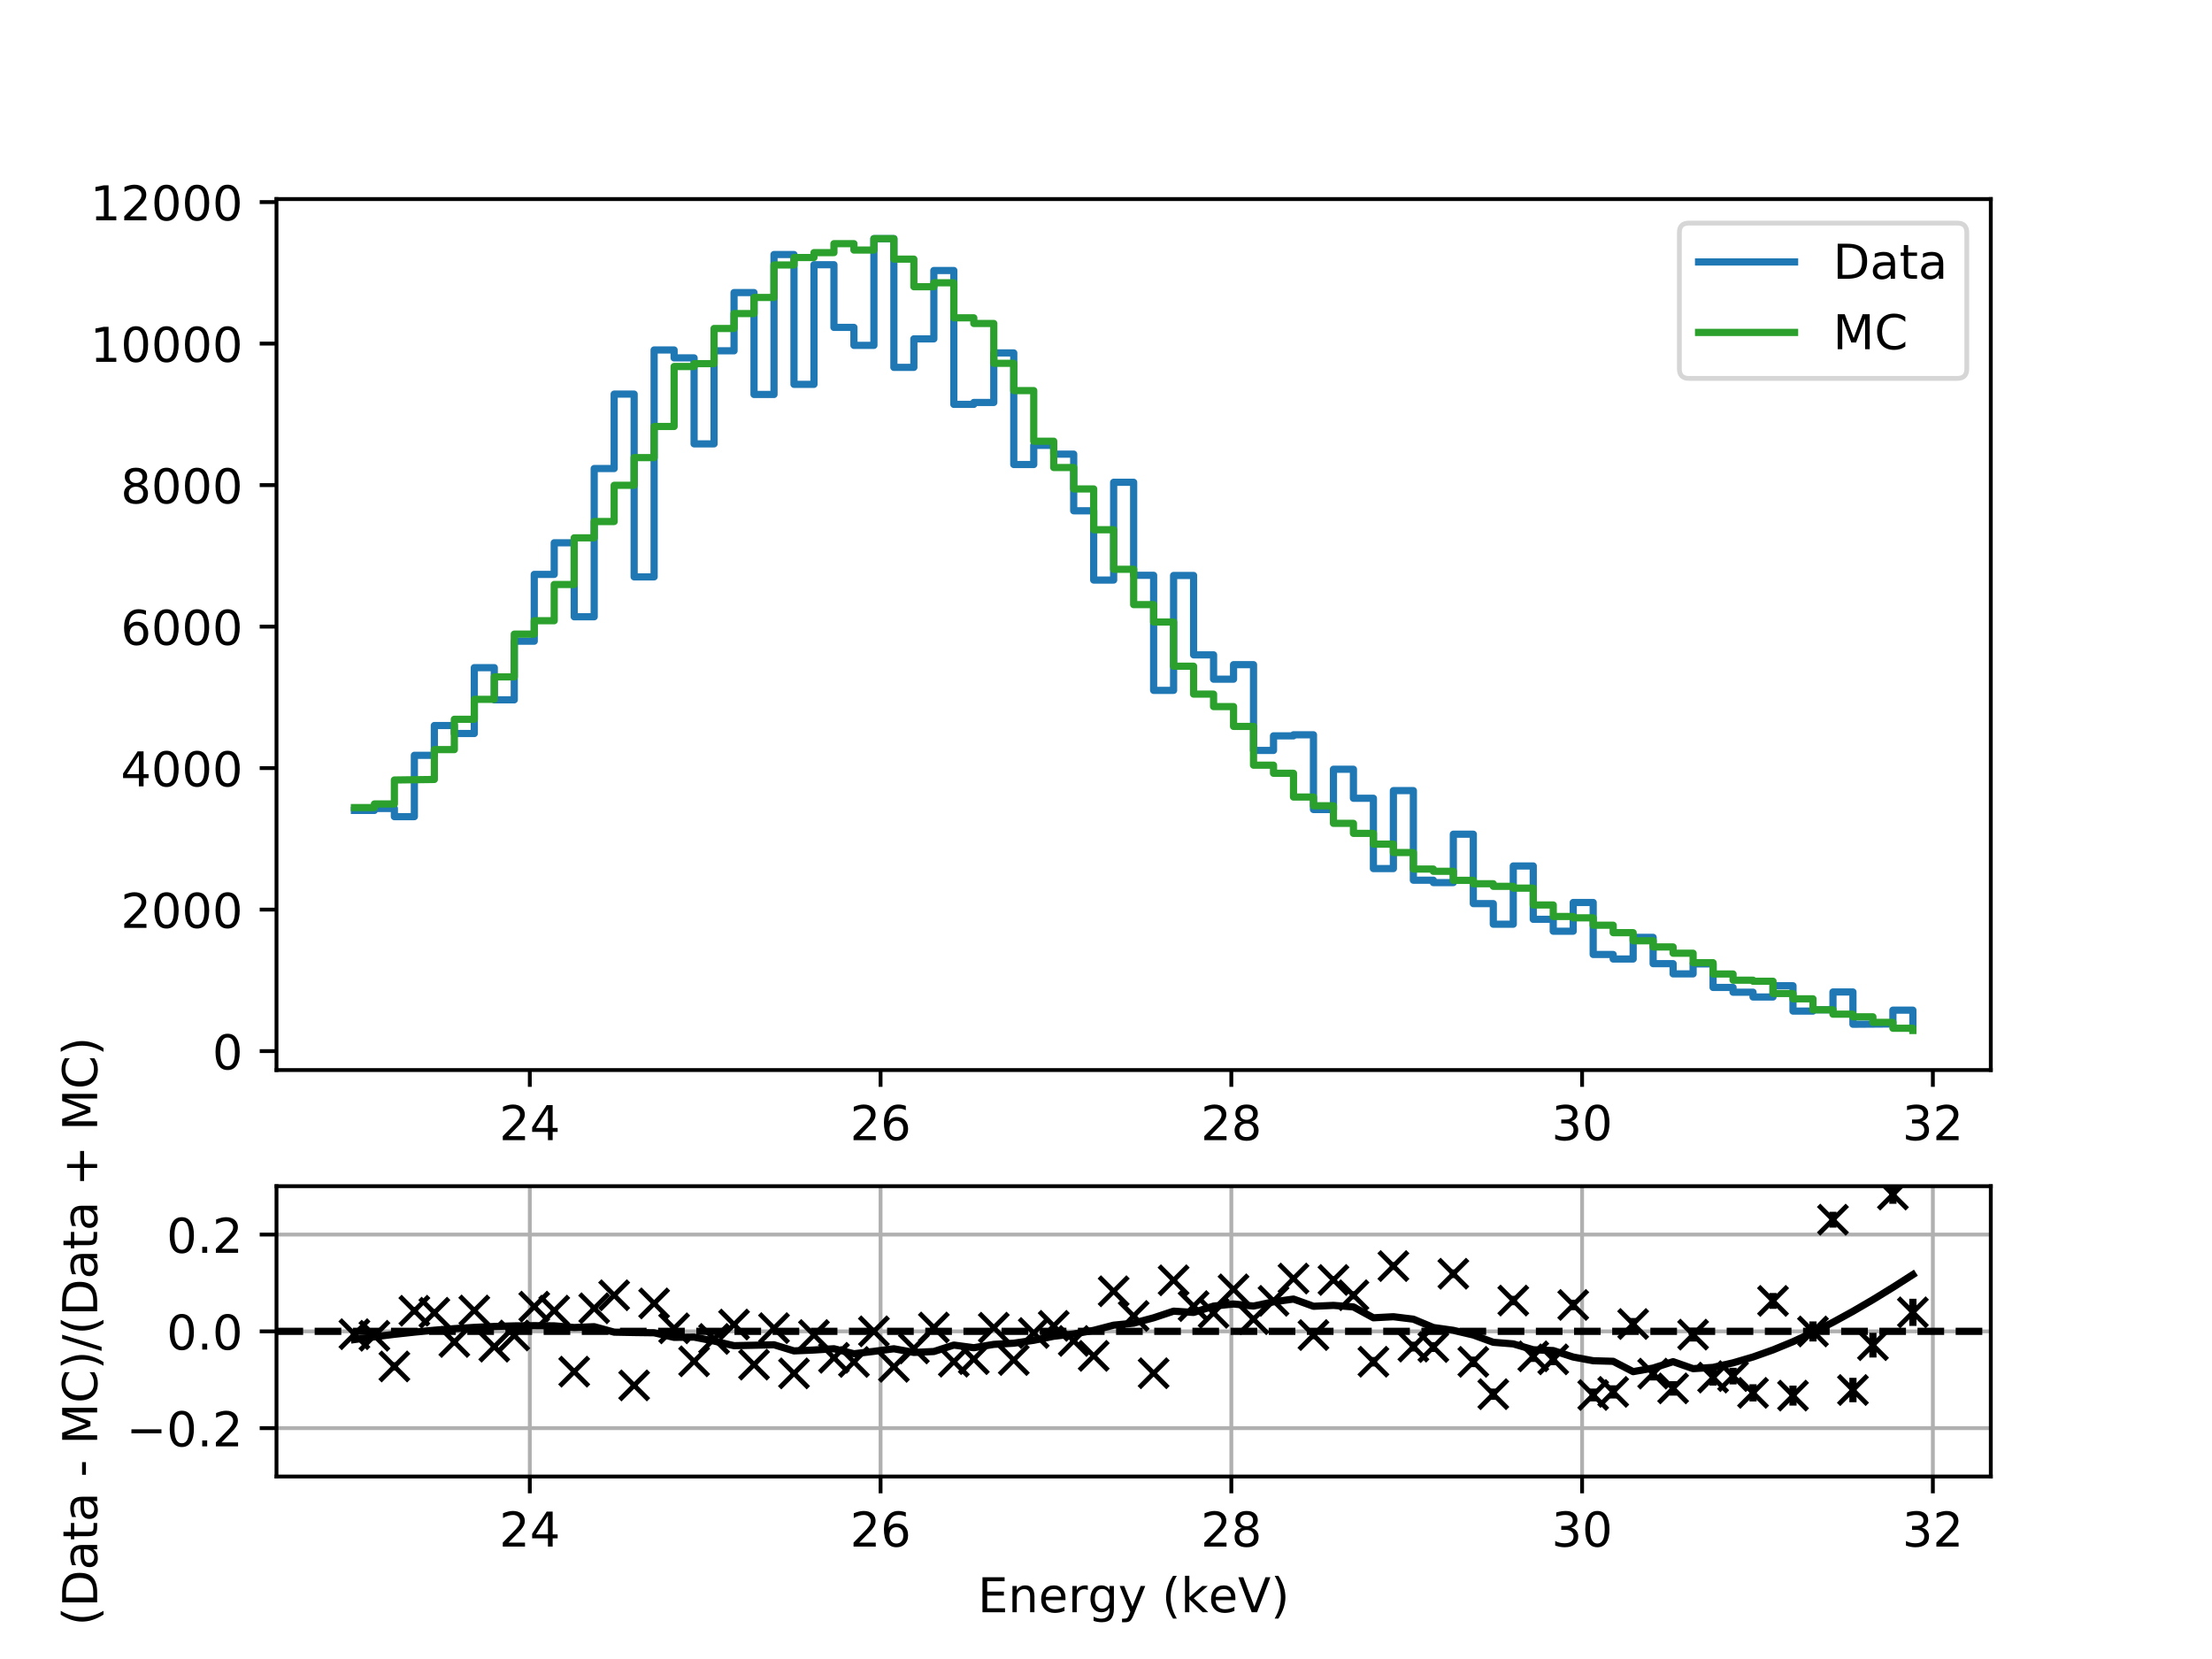 <?xml version="1.0" encoding="utf-8" standalone="no"?>
<!DOCTYPE svg PUBLIC "-//W3C//DTD SVG 1.1//EN"
  "http://www.w3.org/Graphics/SVG/1.1/DTD/svg11.dtd">
<!-- Created with matplotlib (http://matplotlib.org/) -->
<svg height="345.6pt" version="1.1" viewBox="0 0 460.8 345.6" width="460.8pt" xmlns="http://www.w3.org/2000/svg" xmlns:xlink="http://www.w3.org/1999/xlink">
 <defs>
  <style type="text/css">
*{stroke-linecap:butt;stroke-linejoin:round;}
  </style>
 </defs>
 <g id="figure_1">
  <g id="patch_1">
   <path d="M 0 345.6 
L 460.8 345.6 
L 460.8 0 
L 0 0 
z
" style="fill:#ffffff;"/>
  </g>
  <g id="axes_1">
   <g id="patch_2">
    <path d="M 57.6 222.912 
L 414.72 222.912 
L 414.72 41.472 
L 57.6 41.472 
z
" style="fill:#ffffff;"/>
   </g>
   <g id="matplotlib.axis_1">
    <g id="xtick_1">
     <g id="line2d_1">
      <defs>
       <path d="M 0 0 
L 0 3.5 
" id="md2ebb6f4d3" style="stroke:#000000;stroke-width:0.8;"/>
      </defs>
      <g>
       <use style="stroke:#000000;stroke-width:0.8;" x="110.368" xlink:href="#md2ebb6f4d3" y="222.912"/>
      </g>
     </g>
     <g id="text_1">
      <!-- 24 -->
      <defs>
       <path d="M 19.188 8.297 
L 53.609 8.297 
L 53.609 0 
L 7.328 0 
L 7.328 8.297 
Q 12.938 14.109 22.625 23.891 
Q 32.328 33.688 34.812 36.531 
Q 39.547 41.844 41.422 45.531 
Q 43.312 49.219 43.312 52.781 
Q 43.312 58.594 39.234 62.25 
Q 35.156 65.922 28.609 65.922 
Q 23.969 65.922 18.812 64.312 
Q 13.672 62.703 7.812 59.422 
L 7.812 69.391 
Q 13.766 71.781 18.938 73 
Q 24.125 74.219 28.422 74.219 
Q 39.75 74.219 46.484 68.547 
Q 53.219 62.891 53.219 53.422 
Q 53.219 48.922 51.531 44.891 
Q 49.859 40.875 45.406 35.406 
Q 44.188 33.984 37.641 27.219 
Q 31.109 20.453 19.188 8.297 
z
" id="DejaVuSans-32"/>
       <path d="M 37.797 64.312 
L 12.891 25.391 
L 37.797 25.391 
z
M 35.203 72.906 
L 47.609 72.906 
L 47.609 25.391 
L 58.016 25.391 
L 58.016 17.188 
L 47.609 17.188 
L 47.609 0 
L 37.797 0 
L 37.797 17.188 
L 4.891 17.188 
L 4.891 26.703 
z
" id="DejaVuSans-34"/>
      </defs>
      <g transform="translate(104.005 237.51)scale(0.1 -0.1)">
       <use xlink:href="#DejaVuSans-32"/>
       <use x="63.623" xlink:href="#DejaVuSans-34"/>
      </g>
     </g>
    </g>
    <g id="xtick_2">
     <g id="line2d_2">
      <g>
       <use style="stroke:#000000;stroke-width:0.8;" x="183.438" xlink:href="#md2ebb6f4d3" y="222.912"/>
      </g>
     </g>
     <g id="text_2">
      <!-- 26 -->
      <defs>
       <path d="M 33.016 40.375 
Q 26.375 40.375 22.484 35.828 
Q 18.609 31.297 18.609 23.391 
Q 18.609 15.531 22.484 10.953 
Q 26.375 6.391 33.016 6.391 
Q 39.656 6.391 43.531 10.953 
Q 47.406 15.531 47.406 23.391 
Q 47.406 31.297 43.531 35.828 
Q 39.656 40.375 33.016 40.375 
z
M 52.594 71.297 
L 52.594 62.312 
Q 48.875 64.062 45.094 64.984 
Q 41.312 65.922 37.594 65.922 
Q 27.828 65.922 22.672 59.328 
Q 17.531 52.734 16.797 39.406 
Q 19.672 43.656 24.016 45.922 
Q 28.375 48.188 33.594 48.188 
Q 44.578 48.188 50.953 41.516 
Q 57.328 34.859 57.328 23.391 
Q 57.328 12.156 50.688 5.359 
Q 44.047 -1.422 33.016 -1.422 
Q 20.359 -1.422 13.672 8.266 
Q 6.984 17.969 6.984 36.375 
Q 6.984 53.656 15.188 63.938 
Q 23.391 74.219 37.203 74.219 
Q 40.922 74.219 44.703 73.484 
Q 48.484 72.75 52.594 71.297 
z
" id="DejaVuSans-36"/>
      </defs>
      <g transform="translate(177.076 237.51)scale(0.1 -0.1)">
       <use xlink:href="#DejaVuSans-32"/>
       <use x="63.623" xlink:href="#DejaVuSans-36"/>
      </g>
     </g>
    </g>
    <g id="xtick_3">
     <g id="line2d_3">
      <g>
       <use style="stroke:#000000;stroke-width:0.8;" x="256.509" xlink:href="#md2ebb6f4d3" y="222.912"/>
      </g>
     </g>
     <g id="text_3">
      <!-- 28 -->
      <defs>
       <path d="M 31.781 34.625 
Q 24.75 34.625 20.719 30.859 
Q 16.703 27.094 16.703 20.516 
Q 16.703 13.922 20.719 10.156 
Q 24.75 6.391 31.781 6.391 
Q 38.812 6.391 42.859 10.172 
Q 46.922 13.969 46.922 20.516 
Q 46.922 27.094 42.891 30.859 
Q 38.875 34.625 31.781 34.625 
z
M 21.922 38.812 
Q 15.578 40.375 12.031 44.719 
Q 8.5 49.078 8.5 55.328 
Q 8.5 64.062 14.719 69.141 
Q 20.953 74.219 31.781 74.219 
Q 42.672 74.219 48.875 69.141 
Q 55.078 64.062 55.078 55.328 
Q 55.078 49.078 51.531 44.719 
Q 48 40.375 41.703 38.812 
Q 48.828 37.156 52.797 32.312 
Q 56.781 27.484 56.781 20.516 
Q 56.781 9.906 50.312 4.234 
Q 43.844 -1.422 31.781 -1.422 
Q 19.734 -1.422 13.25 4.234 
Q 6.781 9.906 6.781 20.516 
Q 6.781 27.484 10.781 32.312 
Q 14.797 37.156 21.922 38.812 
z
M 18.312 54.391 
Q 18.312 48.734 21.844 45.562 
Q 25.391 42.391 31.781 42.391 
Q 38.141 42.391 41.719 45.562 
Q 45.312 48.734 45.312 54.391 
Q 45.312 60.062 41.719 63.234 
Q 38.141 66.406 31.781 66.406 
Q 25.391 66.406 21.844 63.234 
Q 18.312 60.062 18.312 54.391 
z
" id="DejaVuSans-38"/>
      </defs>
      <g transform="translate(250.146 237.51)scale(0.1 -0.1)">
       <use xlink:href="#DejaVuSans-32"/>
       <use x="63.623" xlink:href="#DejaVuSans-38"/>
      </g>
     </g>
    </g>
    <g id="xtick_4">
     <g id="line2d_4">
      <g>
       <use style="stroke:#000000;stroke-width:0.8;" x="329.579" xlink:href="#md2ebb6f4d3" y="222.912"/>
      </g>
     </g>
     <g id="text_4">
      <!-- 30 -->
      <defs>
       <path d="M 40.578 39.312 
Q 47.656 37.797 51.625 33 
Q 55.609 28.219 55.609 21.188 
Q 55.609 10.406 48.188 4.484 
Q 40.766 -1.422 27.094 -1.422 
Q 22.516 -1.422 17.656 -0.516 
Q 12.797 0.391 7.625 2.203 
L 7.625 11.719 
Q 11.719 9.328 16.594 8.109 
Q 21.484 6.891 26.812 6.891 
Q 36.078 6.891 40.938 10.547 
Q 45.797 14.203 45.797 21.188 
Q 45.797 27.641 41.281 31.266 
Q 36.766 34.906 28.719 34.906 
L 20.219 34.906 
L 20.219 43.016 
L 29.109 43.016 
Q 36.375 43.016 40.234 45.922 
Q 44.094 48.828 44.094 54.297 
Q 44.094 59.906 40.109 62.906 
Q 36.141 65.922 28.719 65.922 
Q 24.656 65.922 20.016 65.031 
Q 15.375 64.156 9.812 62.312 
L 9.812 71.094 
Q 15.438 72.656 20.344 73.438 
Q 25.25 74.219 29.594 74.219 
Q 40.828 74.219 47.359 69.109 
Q 53.906 64.016 53.906 55.328 
Q 53.906 49.266 50.438 45.094 
Q 46.969 40.922 40.578 39.312 
z
" id="DejaVuSans-33"/>
       <path d="M 31.781 66.406 
Q 24.172 66.406 20.328 58.906 
Q 16.5 51.422 16.5 36.375 
Q 16.5 21.391 20.328 13.891 
Q 24.172 6.391 31.781 6.391 
Q 39.453 6.391 43.281 13.891 
Q 47.125 21.391 47.125 36.375 
Q 47.125 51.422 43.281 58.906 
Q 39.453 66.406 31.781 66.406 
z
M 31.781 74.219 
Q 44.047 74.219 50.516 64.516 
Q 56.984 54.828 56.984 36.375 
Q 56.984 17.969 50.516 8.266 
Q 44.047 -1.422 31.781 -1.422 
Q 19.531 -1.422 13.062 8.266 
Q 6.594 17.969 6.594 36.375 
Q 6.594 54.828 13.062 64.516 
Q 19.531 74.219 31.781 74.219 
z
" id="DejaVuSans-30"/>
      </defs>
      <g transform="translate(323.217 237.51)scale(0.1 -0.1)">
       <use xlink:href="#DejaVuSans-33"/>
       <use x="63.623" xlink:href="#DejaVuSans-30"/>
      </g>
     </g>
    </g>
    <g id="xtick_5">
     <g id="line2d_5">
      <g>
       <use style="stroke:#000000;stroke-width:0.8;" x="402.65" xlink:href="#md2ebb6f4d3" y="222.912"/>
      </g>
     </g>
     <g id="text_5">
      <!-- 32 -->
      <g transform="translate(396.287 237.51)scale(0.1 -0.1)">
       <use xlink:href="#DejaVuSans-33"/>
       <use x="63.623" xlink:href="#DejaVuSans-32"/>
      </g>
     </g>
    </g>
   </g>
   <g id="matplotlib.axis_2">
    <g id="ytick_1">
     <g id="line2d_6">
      <defs>
       <path d="M 0 0 
L -3.5 0 
" id="m9eb02aa58a" style="stroke:#000000;stroke-width:0.8;"/>
      </defs>
      <g>
       <use style="stroke:#000000;stroke-width:0.8;" x="57.6" xlink:href="#m9eb02aa58a" y="218.97"/>
      </g>
     </g>
     <g id="text_6">
      <!-- 0 -->
      <g transform="translate(44.237 222.77)scale(0.1 -0.1)">
       <use xlink:href="#DejaVuSans-30"/>
      </g>
     </g>
    </g>
    <g id="ytick_2">
     <g id="line2d_7">
      <g>
       <use style="stroke:#000000;stroke-width:0.8;" x="57.6" xlink:href="#m9eb02aa58a" y="189.492"/>
      </g>
     </g>
     <g id="text_7">
      <!-- 2000 -->
      <g transform="translate(25.15 193.291)scale(0.1 -0.1)">
       <use xlink:href="#DejaVuSans-32"/>
       <use x="63.623" xlink:href="#DejaVuSans-30"/>
       <use x="127.246" xlink:href="#DejaVuSans-30"/>
       <use x="190.869" xlink:href="#DejaVuSans-30"/>
      </g>
     </g>
    </g>
    <g id="ytick_3">
     <g id="line2d_8">
      <g>
       <use style="stroke:#000000;stroke-width:0.8;" x="57.6" xlink:href="#m9eb02aa58a" y="160.013"/>
      </g>
     </g>
     <g id="text_8">
      <!-- 4000 -->
      <g transform="translate(25.15 163.812)scale(0.1 -0.1)">
       <use xlink:href="#DejaVuSans-34"/>
       <use x="63.623" xlink:href="#DejaVuSans-30"/>
       <use x="127.246" xlink:href="#DejaVuSans-30"/>
       <use x="190.869" xlink:href="#DejaVuSans-30"/>
      </g>
     </g>
    </g>
    <g id="ytick_4">
     <g id="line2d_9">
      <g>
       <use style="stroke:#000000;stroke-width:0.8;" x="57.6" xlink:href="#m9eb02aa58a" y="130.535"/>
      </g>
     </g>
     <g id="text_9">
      <!-- 6000 -->
      <g transform="translate(25.15 134.334)scale(0.1 -0.1)">
       <use xlink:href="#DejaVuSans-36"/>
       <use x="63.623" xlink:href="#DejaVuSans-30"/>
       <use x="127.246" xlink:href="#DejaVuSans-30"/>
       <use x="190.869" xlink:href="#DejaVuSans-30"/>
      </g>
     </g>
    </g>
    <g id="ytick_5">
     <g id="line2d_10">
      <g>
       <use style="stroke:#000000;stroke-width:0.8;" x="57.6" xlink:href="#m9eb02aa58a" y="101.056"/>
      </g>
     </g>
     <g id="text_10">
      <!-- 8000 -->
      <g transform="translate(25.15 104.855)scale(0.1 -0.1)">
       <use xlink:href="#DejaVuSans-38"/>
       <use x="63.623" xlink:href="#DejaVuSans-30"/>
       <use x="127.246" xlink:href="#DejaVuSans-30"/>
       <use x="190.869" xlink:href="#DejaVuSans-30"/>
      </g>
     </g>
    </g>
    <g id="ytick_6">
     <g id="line2d_11">
      <g>
       <use style="stroke:#000000;stroke-width:0.8;" x="57.6" xlink:href="#m9eb02aa58a" y="71.578"/>
      </g>
     </g>
     <g id="text_11">
      <!-- 10000 -->
      <defs>
       <path d="M 12.406 8.297 
L 28.516 8.297 
L 28.516 63.922 
L 10.984 60.406 
L 10.984 69.391 
L 28.422 72.906 
L 38.281 72.906 
L 38.281 8.297 
L 54.391 8.297 
L 54.391 0 
L 12.406 0 
z
" id="DejaVuSans-31"/>
      </defs>
      <g transform="translate(18.788 75.377)scale(0.1 -0.1)">
       <use xlink:href="#DejaVuSans-31"/>
       <use x="63.623" xlink:href="#DejaVuSans-30"/>
       <use x="127.246" xlink:href="#DejaVuSans-30"/>
       <use x="190.869" xlink:href="#DejaVuSans-30"/>
       <use x="254.492" xlink:href="#DejaVuSans-30"/>
      </g>
     </g>
    </g>
    <g id="ytick_7">
     <g id="line2d_12">
      <g>
       <use style="stroke:#000000;stroke-width:0.8;" x="57.6" xlink:href="#m9eb02aa58a" y="42.099"/>
      </g>
     </g>
     <g id="text_12">
      <!-- 12000 -->
      <g transform="translate(18.788 45.898)scale(0.1 -0.1)">
       <use xlink:href="#DejaVuSans-31"/>
       <use x="63.623" xlink:href="#DejaVuSans-32"/>
       <use x="127.246" xlink:href="#DejaVuSans-30"/>
       <use x="190.869" xlink:href="#DejaVuSans-30"/>
       <use x="254.492" xlink:href="#DejaVuSans-30"/>
      </g>
     </g>
    </g>
   </g>
   <g id="line2d_13">
    <path clip-path="url(#p2a27256222)" d="M 73.833 168.827 
L 77.995 168.827 
L 77.995 168.415 
L 82.157 168.415 
L 82.157 170.124 
L 86.319 170.124 
L 86.319 157.345 
L 90.482 157.345 
L 90.482 151.14 
L 94.644 151.14 
L 94.644 152.806 
L 98.806 152.806 
L 98.806 139.083 
L 102.968 139.083 
L 102.968 145.79 
L 107.131 145.79 
L 107.131 133.571 
L 111.293 133.571 
L 111.293 119.657 
L 115.455 119.657 
L 115.455 113.069 
L 119.617 113.069 
L 119.617 128.486 
L 123.78 128.486 
L 123.78 97.607 
L 127.942 97.607 
L 127.942 82.101 
L 132.104 82.101 
L 132.104 120.173 
L 136.266 120.173 
L 136.266 72.904 
L 140.429 72.904 
L 140.429 74.555 
L 144.591 74.555 
L 144.591 92.463 
L 148.753 92.463 
L 148.753 73.081 
L 152.915 73.081 
L 152.915 60.951 
L 157.077 60.951 
L 157.077 82.175 
L 161.24 82.175 
L 161.24 53.021 
L 165.402 53.021 
L 165.402 80.067 
L 169.564 80.067 
L 169.564 55.143 
L 173.726 55.143 
L 173.726 68.202 
L 177.889 68.202 
L 177.889 71.946 
L 182.051 71.946 
L 182.051 49.719 
L 186.213 49.719 
L 186.213 76.53 
L 190.375 76.53 
L 190.375 70.59 
L 194.538 70.59 
L 194.538 56.352 
L 198.7 56.352 
L 198.7 84.239 
L 202.862 84.239 
L 202.862 83.841 
L 207.024 83.841 
L 207.024 73.523 
L 211.187 73.523 
L 211.187 96.767 
L 215.349 96.767 
L 215.349 92.773 
L 219.511 92.773 
L 219.511 94.6 
L 223.673 94.6 
L 223.673 106.407 
L 227.836 106.407 
L 227.836 120.836 
L 231.998 120.836 
L 231.998 100.467 
L 236.16 100.467 
L 236.16 119.849 
L 240.322 119.849 
L 240.322 143.815 
L 244.484 143.815 
L 244.484 119.878 
L 248.647 119.878 
L 248.647 136.416 
L 252.809 136.416 
L 252.809 141.486 
L 256.971 141.486 
L 256.971 138.464 
L 261.133 138.464 
L 261.133 156.328 
L 265.296 156.328 
L 265.296 153.292 
L 269.458 153.292 
L 269.458 153.071 
L 273.62 153.071 
L 273.62 168.636 
L 277.782 168.636 
L 277.782 160.249 
L 281.945 160.249 
L 281.945 166.292 
L 286.107 166.292 
L 286.107 180.943 
L 290.269 180.943 
L 290.269 164.7 
L 294.431 164.7 
L 294.431 183.36 
L 298.594 183.36 
L 298.594 183.861 
L 302.756 183.861 
L 302.756 173.78 
L 306.918 173.78 
L 306.918 188.239 
L 311.08 188.239 
L 311.08 192.528 
L 315.243 192.528 
L 315.243 180.398 
L 319.405 180.398 
L 319.405 191.511 
L 323.567 191.511 
L 323.567 193.987 
L 327.729 193.987 
L 327.729 188.003 
L 331.891 188.003 
L 331.891 198.837 
L 336.054 198.837 
L 336.054 199.78 
L 340.216 199.78 
L 340.216 195.27 
L 344.378 195.27 
L 344.378 200.753 
L 348.54 200.753 
L 348.54 202.875 
L 352.703 202.875 
L 352.703 200.797 
L 356.865 200.797 
L 356.865 205.705 
L 361.027 205.705 
L 361.027 206.693 
L 365.189 206.693 
L 365.189 207.695 
L 369.352 207.695 
L 369.352 205.351 
L 373.514 205.351 
L 373.514 210.628 
L 377.676 210.628 
L 377.676 210.363 
L 381.838 210.363 
L 381.838 206.648 
L 386.001 206.648 
L 386.001 213.369 
L 394.325 213.31 
L 394.325 210.436 
L 398.487 210.436 
L 398.487 214.313 
L 398.487 214.313 
" style="fill:none;stroke:#1f77b4;stroke-linecap:square;stroke-width:1.5;"/>
   </g>
   <g id="line2d_14">
    <path clip-path="url(#p2a27256222)" d="M 73.833 168.235 
L 77.995 168.235 
L 77.995 167.48 
L 82.157 167.48 
L 82.157 162.487 
L 90.482 162.376 
L 90.482 156.161 
L 94.644 156.161 
L 94.644 149.836 
L 98.806 149.836 
L 98.806 145.686 
L 102.968 145.686 
L 102.968 141.003 
L 107.131 141.003 
L 107.131 132.103 
L 111.293 132.103 
L 111.293 129.307 
L 115.455 129.307 
L 115.455 121.761 
L 119.617 121.761 
L 119.617 112.04 
L 123.78 112.04 
L 123.78 108.644 
L 127.942 108.644 
L 127.942 101.098 
L 132.104 101.098 
L 132.104 95.328 
L 136.266 95.328 
L 136.266 88.847 
L 140.429 88.847 
L 140.429 76.352 
L 144.591 76.352 
L 144.591 75.753 
L 148.753 75.753 
L 148.753 68.429 
L 152.915 68.429 
L 152.915 65.322 
L 157.077 65.322 
L 157.077 61.97 
L 161.24 61.97 
L 161.24 55.201 
L 165.402 55.201 
L 165.402 53.648 
L 169.564 53.648 
L 169.564 52.627 
L 173.726 52.627 
L 173.726 50.762 
L 177.889 50.762 
L 177.889 52.094 
L 182.051 52.094 
L 182.051 49.719 
L 186.213 49.719 
L 186.213 53.981 
L 190.375 53.981 
L 190.375 59.729 
L 194.538 59.729 
L 194.538 58.908 
L 198.7 58.908 
L 198.7 66.209 
L 202.862 66.209 
L 202.862 67.386 
L 207.024 67.386 
L 207.024 75.686 
L 211.187 75.686 
L 211.187 81.368 
L 215.349 81.368 
L 215.349 91.91 
L 219.511 91.91 
L 219.511 97.392 
L 223.673 97.392 
L 223.673 101.853 
L 227.836 101.853 
L 227.836 110.353 
L 231.998 110.353 
L 231.998 118.587 
L 236.16 118.587 
L 236.16 125.955 
L 240.322 125.955 
L 240.322 129.573 
L 244.484 129.573 
L 244.484 138.784 
L 248.647 138.784 
L 248.647 144.598 
L 252.809 144.598 
L 252.809 147.195 
L 256.971 147.195 
L 256.971 151.323 
L 261.133 151.323 
L 261.133 159.402 
L 265.296 159.402 
L 265.296 161.089 
L 269.458 161.089 
L 269.458 166.038 
L 273.62 166.038 
L 273.62 167.858 
L 277.782 167.858 
L 277.782 171.52 
L 281.945 171.52 
L 281.945 173.606 
L 286.107 173.606 
L 286.107 175.848 
L 290.269 175.848 
L 290.269 177.601 
L 294.431 177.601 
L 294.431 181.041 
L 298.594 181.041 
L 298.594 181.507 
L 302.756 181.507 
L 302.756 183.393 
L 306.918 183.393 
L 306.918 184.104 
L 311.08 184.104 
L 311.08 184.636 
L 315.243 184.636 
L 315.243 185.014 
L 319.405 185.014 
L 319.405 188.52 
L 323.567 188.52 
L 323.567 190.917 
L 327.729 190.917 
L 327.729 191.206 
L 331.891 191.206 
L 331.891 192.737 
L 336.054 192.737 
L 336.054 194.291 
L 340.216 194.291 
L 340.216 195.977 
L 344.378 195.977 
L 344.378 197.265 
L 348.54 197.265 
L 348.54 198.574 
L 352.703 198.574 
L 352.703 200.549 
L 356.865 200.549 
L 356.865 202.902 
L 361.027 202.902 
L 361.027 204.189 
L 365.189 204.189 
L 365.189 204.411 
L 369.352 204.411 
L 369.352 206.963 
L 373.514 206.963 
L 373.514 208.073 
L 377.676 208.073 
L 377.676 210.359 
L 381.838 210.359 
L 381.838 211.269 
L 386.001 211.269 
L 386.001 211.824 
L 390.163 211.824 
L 390.163 212.978 
L 394.325 212.978 
L 394.325 214.199 
L 398.487 214.199 
L 398.487 214.665 
L 398.487 214.665 
" style="fill:none;stroke:#2ca02c;stroke-linecap:square;stroke-width:1.5;"/>
   </g>
   <g id="patch_3">
    <path d="M 57.6 222.912 
L 57.6 41.472 
" style="fill:none;stroke:#000000;stroke-linecap:square;stroke-linejoin:miter;stroke-width:0.8;"/>
   </g>
   <g id="patch_4">
    <path d="M 414.72 222.912 
L 414.72 41.472 
" style="fill:none;stroke:#000000;stroke-linecap:square;stroke-linejoin:miter;stroke-width:0.8;"/>
   </g>
   <g id="patch_5">
    <path d="M 57.6 222.912 
L 414.72 222.912 
" style="fill:none;stroke:#000000;stroke-linecap:square;stroke-linejoin:miter;stroke-width:0.8;"/>
   </g>
   <g id="patch_6">
    <path d="M 57.6 41.472 
L 414.72 41.472 
" style="fill:none;stroke:#000000;stroke-linecap:square;stroke-linejoin:miter;stroke-width:0.8;"/>
   </g>
   <g id="legend_1">
    <g id="patch_7">
     <path d="M 351.843 78.828 
L 407.72 78.828 
Q 409.72 78.828 409.72 76.828 
L 409.72 48.472 
Q 409.72 46.472 407.72 46.472 
L 351.843 46.472 
Q 349.843 46.472 349.843 48.472 
L 349.843 76.828 
Q 349.843 78.828 351.843 78.828 
z
" style="fill:#ffffff;opacity:0.8;stroke:#cccccc;stroke-linejoin:miter;"/>
    </g>
    <g id="line2d_15">
     <path d="M 353.843 54.57 
L 373.843 54.57 
" style="fill:none;stroke:#1f77b4;stroke-linecap:square;stroke-width:1.5;"/>
    </g>
    <g id="line2d_16"/>
    <g id="text_13">
     <!-- Data -->
     <defs>
      <path d="M 19.672 64.797 
L 19.672 8.109 
L 31.594 8.109 
Q 46.688 8.109 53.688 14.938 
Q 60.688 21.781 60.688 36.531 
Q 60.688 51.172 53.688 57.984 
Q 46.688 64.797 31.594 64.797 
z
M 9.812 72.906 
L 30.078 72.906 
Q 51.266 72.906 61.172 64.094 
Q 71.094 55.281 71.094 36.531 
Q 71.094 17.672 61.125 8.828 
Q 51.172 0 30.078 0 
L 9.812 0 
z
" id="DejaVuSans-44"/>
      <path d="M 34.281 27.484 
Q 23.391 27.484 19.188 25 
Q 14.984 22.516 14.984 16.5 
Q 14.984 11.719 18.141 8.906 
Q 21.297 6.109 26.703 6.109 
Q 34.188 6.109 38.703 11.406 
Q 43.219 16.703 43.219 25.484 
L 43.219 27.484 
z
M 52.203 31.203 
L 52.203 0 
L 43.219 0 
L 43.219 8.297 
Q 40.141 3.328 35.547 0.953 
Q 30.953 -1.422 24.312 -1.422 
Q 15.922 -1.422 10.953 3.297 
Q 6 8.016 6 15.922 
Q 6 25.141 12.172 29.828 
Q 18.359 34.516 30.609 34.516 
L 43.219 34.516 
L 43.219 35.406 
Q 43.219 41.609 39.141 45 
Q 35.062 48.391 27.688 48.391 
Q 23 48.391 18.547 47.266 
Q 14.109 46.141 10.016 43.891 
L 10.016 52.203 
Q 14.938 54.109 19.578 55.047 
Q 24.219 56 28.609 56 
Q 40.484 56 46.344 49.844 
Q 52.203 43.703 52.203 31.203 
z
" id="DejaVuSans-61"/>
      <path d="M 18.312 70.219 
L 18.312 54.688 
L 36.812 54.688 
L 36.812 47.703 
L 18.312 47.703 
L 18.312 18.016 
Q 18.312 11.328 20.141 9.422 
Q 21.969 7.516 27.594 7.516 
L 36.812 7.516 
L 36.812 0 
L 27.594 0 
Q 17.188 0 13.234 3.875 
Q 9.281 7.766 9.281 18.016 
L 9.281 47.703 
L 2.688 47.703 
L 2.688 54.688 
L 9.281 54.688 
L 9.281 70.219 
z
" id="DejaVuSans-74"/>
     </defs>
     <g transform="translate(381.843 58.07)scale(0.1 -0.1)">
      <use xlink:href="#DejaVuSans-44"/>
      <use x="77.002" xlink:href="#DejaVuSans-61"/>
      <use x="138.281" xlink:href="#DejaVuSans-74"/>
      <use x="177.49" xlink:href="#DejaVuSans-61"/>
     </g>
    </g>
    <g id="line2d_17">
     <path d="M 353.843 69.249 
L 373.843 69.249 
" style="fill:none;stroke:#2ca02c;stroke-linecap:square;stroke-width:1.5;"/>
    </g>
    <g id="line2d_18"/>
    <g id="text_14">
     <!-- MC -->
     <defs>
      <path d="M 9.812 72.906 
L 24.516 72.906 
L 43.109 23.297 
L 61.812 72.906 
L 76.516 72.906 
L 76.516 0 
L 66.891 0 
L 66.891 64.016 
L 48.094 14.016 
L 38.188 14.016 
L 19.391 64.016 
L 19.391 0 
L 9.812 0 
z
" id="DejaVuSans-4d"/>
      <path d="M 64.406 67.281 
L 64.406 56.891 
Q 59.422 61.531 53.781 63.812 
Q 48.141 66.109 41.797 66.109 
Q 29.297 66.109 22.656 58.469 
Q 16.016 50.828 16.016 36.375 
Q 16.016 21.969 22.656 14.328 
Q 29.297 6.688 41.797 6.688 
Q 48.141 6.688 53.781 8.984 
Q 59.422 11.281 64.406 15.922 
L 64.406 5.609 
Q 59.234 2.094 53.438 0.328 
Q 47.656 -1.422 41.219 -1.422 
Q 24.656 -1.422 15.125 8.703 
Q 5.609 18.844 5.609 36.375 
Q 5.609 53.953 15.125 64.078 
Q 24.656 74.219 41.219 74.219 
Q 47.75 74.219 53.531 72.484 
Q 59.328 70.75 64.406 67.281 
z
" id="DejaVuSans-43"/>
     </defs>
     <g transform="translate(381.843 72.749)scale(0.1 -0.1)">
      <use xlink:href="#DejaVuSans-4d"/>
      <use x="86.279" xlink:href="#DejaVuSans-43"/>
     </g>
    </g>
   </g>
  </g>
  <g id="axes_2">
   <g id="patch_8">
    <path d="M 57.6 307.584 
L 414.72 307.584 
L 414.72 247.104 
L 57.6 247.104 
z
" style="fill:#ffffff;"/>
   </g>
   <g id="matplotlib.axis_3">
    <g id="xtick_6">
     <g id="line2d_19">
      <path clip-path="url(#pa93766b1fb)" d="M 110.368 307.584 
L 110.368 247.104 
" style="fill:none;stroke:#b0b0b0;stroke-linecap:square;stroke-width:0.8;"/>
     </g>
     <g id="line2d_20">
      <g>
       <use style="stroke:#000000;stroke-width:0.8;" x="110.368" xlink:href="#md2ebb6f4d3" y="307.584"/>
      </g>
     </g>
     <g id="text_15">
      <!-- 24 -->
      <g transform="translate(104.005 322.182)scale(0.1 -0.1)">
       <use xlink:href="#DejaVuSans-32"/>
       <use x="63.623" xlink:href="#DejaVuSans-34"/>
      </g>
     </g>
    </g>
    <g id="xtick_7">
     <g id="line2d_21">
      <path clip-path="url(#pa93766b1fb)" d="M 183.438 307.584 
L 183.438 247.104 
" style="fill:none;stroke:#b0b0b0;stroke-linecap:square;stroke-width:0.8;"/>
     </g>
     <g id="line2d_22">
      <g>
       <use style="stroke:#000000;stroke-width:0.8;" x="183.438" xlink:href="#md2ebb6f4d3" y="307.584"/>
      </g>
     </g>
     <g id="text_16">
      <!-- 26 -->
      <g transform="translate(177.076 322.182)scale(0.1 -0.1)">
       <use xlink:href="#DejaVuSans-32"/>
       <use x="63.623" xlink:href="#DejaVuSans-36"/>
      </g>
     </g>
    </g>
    <g id="xtick_8">
     <g id="line2d_23">
      <path clip-path="url(#pa93766b1fb)" d="M 256.509 307.584 
L 256.509 247.104 
" style="fill:none;stroke:#b0b0b0;stroke-linecap:square;stroke-width:0.8;"/>
     </g>
     <g id="line2d_24">
      <g>
       <use style="stroke:#000000;stroke-width:0.8;" x="256.509" xlink:href="#md2ebb6f4d3" y="307.584"/>
      </g>
     </g>
     <g id="text_17">
      <!-- 28 -->
      <g transform="translate(250.146 322.182)scale(0.1 -0.1)">
       <use xlink:href="#DejaVuSans-32"/>
       <use x="63.623" xlink:href="#DejaVuSans-38"/>
      </g>
     </g>
    </g>
    <g id="xtick_9">
     <g id="line2d_25">
      <path clip-path="url(#pa93766b1fb)" d="M 329.579 307.584 
L 329.579 247.104 
" style="fill:none;stroke:#b0b0b0;stroke-linecap:square;stroke-width:0.8;"/>
     </g>
     <g id="line2d_26">
      <g>
       <use style="stroke:#000000;stroke-width:0.8;" x="329.579" xlink:href="#md2ebb6f4d3" y="307.584"/>
      </g>
     </g>
     <g id="text_18">
      <!-- 30 -->
      <g transform="translate(323.217 322.182)scale(0.1 -0.1)">
       <use xlink:href="#DejaVuSans-33"/>
       <use x="63.623" xlink:href="#DejaVuSans-30"/>
      </g>
     </g>
    </g>
    <g id="xtick_10">
     <g id="line2d_27">
      <path clip-path="url(#pa93766b1fb)" d="M 402.65 307.584 
L 402.65 247.104 
" style="fill:none;stroke:#b0b0b0;stroke-linecap:square;stroke-width:0.8;"/>
     </g>
     <g id="line2d_28">
      <g>
       <use style="stroke:#000000;stroke-width:0.8;" x="402.65" xlink:href="#md2ebb6f4d3" y="307.584"/>
      </g>
     </g>
     <g id="text_19">
      <!-- 32 -->
      <g transform="translate(396.287 322.182)scale(0.1 -0.1)">
       <use xlink:href="#DejaVuSans-33"/>
       <use x="63.623" xlink:href="#DejaVuSans-32"/>
      </g>
     </g>
    </g>
    <g id="text_20">
     <!-- Energy (keV) -->
     <defs>
      <path d="M 9.812 72.906 
L 55.906 72.906 
L 55.906 64.594 
L 19.672 64.594 
L 19.672 43.016 
L 54.391 43.016 
L 54.391 34.719 
L 19.672 34.719 
L 19.672 8.297 
L 56.781 8.297 
L 56.781 0 
L 9.812 0 
z
" id="DejaVuSans-45"/>
      <path d="M 54.891 33.016 
L 54.891 0 
L 45.906 0 
L 45.906 32.719 
Q 45.906 40.484 42.875 44.328 
Q 39.844 48.188 33.797 48.188 
Q 26.516 48.188 22.312 43.547 
Q 18.109 38.922 18.109 30.906 
L 18.109 0 
L 9.078 0 
L 9.078 54.688 
L 18.109 54.688 
L 18.109 46.188 
Q 21.344 51.125 25.703 53.562 
Q 30.078 56 35.797 56 
Q 45.219 56 50.047 50.172 
Q 54.891 44.344 54.891 33.016 
z
" id="DejaVuSans-6e"/>
      <path d="M 56.203 29.594 
L 56.203 25.203 
L 14.891 25.203 
Q 15.484 15.922 20.484 11.062 
Q 25.484 6.203 34.422 6.203 
Q 39.594 6.203 44.453 7.469 
Q 49.312 8.734 54.109 11.281 
L 54.109 2.781 
Q 49.266 0.734 44.188 -0.344 
Q 39.109 -1.422 33.891 -1.422 
Q 20.797 -1.422 13.156 6.188 
Q 5.516 13.812 5.516 26.812 
Q 5.516 40.234 12.766 48.109 
Q 20.016 56 32.328 56 
Q 43.359 56 49.781 48.891 
Q 56.203 41.797 56.203 29.594 
z
M 47.219 32.234 
Q 47.125 39.594 43.094 43.984 
Q 39.062 48.391 32.422 48.391 
Q 24.906 48.391 20.391 44.141 
Q 15.875 39.891 15.188 32.172 
z
" id="DejaVuSans-65"/>
      <path d="M 41.109 46.297 
Q 39.594 47.172 37.812 47.578 
Q 36.031 48 33.891 48 
Q 26.266 48 22.188 43.047 
Q 18.109 38.094 18.109 28.812 
L 18.109 0 
L 9.078 0 
L 9.078 54.688 
L 18.109 54.688 
L 18.109 46.188 
Q 20.953 51.172 25.484 53.578 
Q 30.031 56 36.531 56 
Q 37.453 56 38.578 55.875 
Q 39.703 55.766 41.062 55.516 
z
" id="DejaVuSans-72"/>
      <path d="M 45.406 27.984 
Q 45.406 37.75 41.375 43.109 
Q 37.359 48.484 30.078 48.484 
Q 22.859 48.484 18.828 43.109 
Q 14.797 37.75 14.797 27.984 
Q 14.797 18.266 18.828 12.891 
Q 22.859 7.516 30.078 7.516 
Q 37.359 7.516 41.375 12.891 
Q 45.406 18.266 45.406 27.984 
z
M 54.391 6.781 
Q 54.391 -7.172 48.188 -13.984 
Q 42 -20.797 29.203 -20.797 
Q 24.469 -20.797 20.266 -20.094 
Q 16.062 -19.391 12.109 -17.922 
L 12.109 -9.188 
Q 16.062 -11.328 19.922 -12.344 
Q 23.781 -13.375 27.781 -13.375 
Q 36.625 -13.375 41.016 -8.766 
Q 45.406 -4.156 45.406 5.172 
L 45.406 9.625 
Q 42.625 4.781 38.281 2.391 
Q 33.938 0 27.875 0 
Q 17.828 0 11.672 7.656 
Q 5.516 15.328 5.516 27.984 
Q 5.516 40.672 11.672 48.328 
Q 17.828 56 27.875 56 
Q 33.938 56 38.281 53.609 
Q 42.625 51.219 45.406 46.391 
L 45.406 54.688 
L 54.391 54.688 
z
" id="DejaVuSans-67"/>
      <path d="M 32.172 -5.078 
Q 28.375 -14.844 24.75 -17.812 
Q 21.141 -20.797 15.094 -20.797 
L 7.906 -20.797 
L 7.906 -13.281 
L 13.188 -13.281 
Q 16.891 -13.281 18.938 -11.516 
Q 21 -9.766 23.484 -3.219 
L 25.094 0.875 
L 2.984 54.688 
L 12.5 54.688 
L 29.594 11.922 
L 46.688 54.688 
L 56.203 54.688 
z
" id="DejaVuSans-79"/>
      <path id="DejaVuSans-20"/>
      <path d="M 31 75.875 
Q 24.469 64.656 21.281 53.656 
Q 18.109 42.672 18.109 31.391 
Q 18.109 20.125 21.312 9.062 
Q 24.516 -2 31 -13.188 
L 23.188 -13.188 
Q 15.875 -1.703 12.234 9.375 
Q 8.594 20.453 8.594 31.391 
Q 8.594 42.281 12.203 53.312 
Q 15.828 64.359 23.188 75.875 
z
" id="DejaVuSans-28"/>
      <path d="M 9.078 75.984 
L 18.109 75.984 
L 18.109 31.109 
L 44.922 54.688 
L 56.391 54.688 
L 27.391 29.109 
L 57.625 0 
L 45.906 0 
L 18.109 26.703 
L 18.109 0 
L 9.078 0 
z
" id="DejaVuSans-6b"/>
      <path d="M 28.609 0 
L 0.781 72.906 
L 11.078 72.906 
L 34.188 11.531 
L 57.328 72.906 
L 67.578 72.906 
L 39.797 0 
z
" id="DejaVuSans-56"/>
      <path d="M 8.016 75.875 
L 15.828 75.875 
Q 23.141 64.359 26.781 53.312 
Q 30.422 42.281 30.422 31.391 
Q 30.422 20.453 26.781 9.375 
Q 23.141 -1.703 15.828 -13.188 
L 8.016 -13.188 
Q 14.5 -2 17.703 9.062 
Q 20.906 20.125 20.906 31.391 
Q 20.906 42.672 17.703 53.656 
Q 14.5 64.656 8.016 75.875 
z
" id="DejaVuSans-29"/>
     </defs>
     <g transform="translate(203.687 335.861)scale(0.1 -0.1)">
      <use xlink:href="#DejaVuSans-45"/>
      <use x="63.184" xlink:href="#DejaVuSans-6e"/>
      <use x="126.562" xlink:href="#DejaVuSans-65"/>
      <use x="188.086" xlink:href="#DejaVuSans-72"/>
      <use x="229.184" xlink:href="#DejaVuSans-67"/>
      <use x="292.66" xlink:href="#DejaVuSans-79"/>
      <use x="351.84" xlink:href="#DejaVuSans-20"/>
      <use x="383.627" xlink:href="#DejaVuSans-28"/>
      <use x="422.641" xlink:href="#DejaVuSans-6b"/>
      <use x="480.504" xlink:href="#DejaVuSans-65"/>
      <use x="542.027" xlink:href="#DejaVuSans-56"/>
      <use x="610.436" xlink:href="#DejaVuSans-29"/>
     </g>
    </g>
   </g>
   <g id="matplotlib.axis_4">
    <g id="ytick_8">
     <g id="line2d_29">
      <path clip-path="url(#pa93766b1fb)" d="M 57.6 297.504 
L 414.72 297.504 
" style="fill:none;stroke:#b0b0b0;stroke-linecap:square;stroke-width:0.8;"/>
     </g>
     <g id="line2d_30">
      <g>
       <use style="stroke:#000000;stroke-width:0.8;" x="57.6" xlink:href="#m9eb02aa58a" y="297.504"/>
      </g>
     </g>
     <g id="text_21">
      <!-- −0.2 -->
      <defs>
       <path d="M 10.594 35.5 
L 73.188 35.5 
L 73.188 27.203 
L 10.594 27.203 
z
" id="DejaVuSans-2212"/>
       <path d="M 10.688 12.406 
L 21 12.406 
L 21 0 
L 10.688 0 
z
" id="DejaVuSans-2e"/>
      </defs>
      <g transform="translate(26.317 301.303)scale(0.1 -0.1)">
       <use xlink:href="#DejaVuSans-2212"/>
       <use x="83.789" xlink:href="#DejaVuSans-30"/>
       <use x="147.412" xlink:href="#DejaVuSans-2e"/>
       <use x="179.199" xlink:href="#DejaVuSans-32"/>
      </g>
     </g>
    </g>
    <g id="ytick_9">
     <g id="line2d_31">
      <path clip-path="url(#pa93766b1fb)" d="M 57.6 277.344 
L 414.72 277.344 
" style="fill:none;stroke:#b0b0b0;stroke-linecap:square;stroke-width:0.8;"/>
     </g>
     <g id="line2d_32">
      <g>
       <use style="stroke:#000000;stroke-width:0.8;" x="57.6" xlink:href="#m9eb02aa58a" y="277.344"/>
      </g>
     </g>
     <g id="text_22">
      <!-- 0.0 -->
      <g transform="translate(34.697 281.143)scale(0.1 -0.1)">
       <use xlink:href="#DejaVuSans-30"/>
       <use x="63.623" xlink:href="#DejaVuSans-2e"/>
       <use x="95.41" xlink:href="#DejaVuSans-30"/>
      </g>
     </g>
    </g>
    <g id="ytick_10">
     <g id="line2d_33">
      <path clip-path="url(#pa93766b1fb)" d="M 57.6 257.184 
L 414.72 257.184 
" style="fill:none;stroke:#b0b0b0;stroke-linecap:square;stroke-width:0.8;"/>
     </g>
     <g id="line2d_34">
      <g>
       <use style="stroke:#000000;stroke-width:0.8;" x="57.6" xlink:href="#m9eb02aa58a" y="257.184"/>
      </g>
     </g>
     <g id="text_23">
      <!-- 0.2 -->
      <g transform="translate(34.697 260.983)scale(0.1 -0.1)">
       <use xlink:href="#DejaVuSans-30"/>
       <use x="63.623" xlink:href="#DejaVuSans-2e"/>
       <use x="95.41" xlink:href="#DejaVuSans-32"/>
      </g>
     </g>
    </g>
    <g id="text_24">
     <!-- (Data - MC)/(Data + MC) -->
     <defs>
      <path d="M 4.891 31.391 
L 31.203 31.391 
L 31.203 23.391 
L 4.891 23.391 
z
" id="DejaVuSans-2d"/>
      <path d="M 25.391 72.906 
L 33.688 72.906 
L 8.297 -9.281 
L 0 -9.281 
z
" id="DejaVuSans-2f"/>
      <path d="M 46 62.703 
L 46 35.5 
L 73.188 35.5 
L 73.188 27.203 
L 46 27.203 
L 46 0 
L 37.797 0 
L 37.797 27.203 
L 10.594 27.203 
L 10.594 35.5 
L 37.797 35.5 
L 37.797 62.703 
z
" id="DejaVuSans-2b"/>
     </defs>
     <g transform="translate(20.238 338.669)rotate(-90)scale(0.1 -0.1)">
      <use xlink:href="#DejaVuSans-28"/>
      <use x="39.014" xlink:href="#DejaVuSans-44"/>
      <use x="116.016" xlink:href="#DejaVuSans-61"/>
      <use x="177.295" xlink:href="#DejaVuSans-74"/>
      <use x="216.504" xlink:href="#DejaVuSans-61"/>
      <use x="277.783" xlink:href="#DejaVuSans-20"/>
      <use x="309.57" xlink:href="#DejaVuSans-2d"/>
      <use x="345.654" xlink:href="#DejaVuSans-20"/>
      <use x="377.441" xlink:href="#DejaVuSans-4d"/>
      <use x="463.721" xlink:href="#DejaVuSans-43"/>
      <use x="533.545" xlink:href="#DejaVuSans-29"/>
      <use x="572.559" xlink:href="#DejaVuSans-2f"/>
      <use x="606.25" xlink:href="#DejaVuSans-28"/>
      <use x="645.264" xlink:href="#DejaVuSans-44"/>
      <use x="722.266" xlink:href="#DejaVuSans-61"/>
      <use x="783.545" xlink:href="#DejaVuSans-74"/>
      <use x="822.754" xlink:href="#DejaVuSans-61"/>
      <use x="884.033" xlink:href="#DejaVuSans-20"/>
      <use x="915.82" xlink:href="#DejaVuSans-2b"/>
      <use x="999.609" xlink:href="#DejaVuSans-20"/>
      <use x="1031.396" xlink:href="#DejaVuSans-4d"/>
      <use x="1117.676" xlink:href="#DejaVuSans-43"/>
      <use x="1187.5" xlink:href="#DejaVuSans-29"/>
     </g>
    </g>
   </g>
   <g id="LineCollection_1">
    <path clip-path="url(#pa93766b1fb)" d="M 73.833 278.8 
L 73.833 277.072 
" style="fill:none;stroke:#000000;stroke-width:1.5;"/>
    <path clip-path="url(#pa93766b1fb)" d="M 77.995 279.127 
L 77.995 277.406 
" style="fill:none;stroke:#000000;stroke-width:1.5;"/>
    <path clip-path="url(#pa93766b1fb)" d="M 82.157 285.524 
L 82.157 283.782 
" style="fill:none;stroke:#000000;stroke-width:1.5;"/>
    <path clip-path="url(#pa93766b1fb)" d="M 86.319 273.833 
L 86.319 272.277 
" style="fill:none;stroke:#000000;stroke-width:1.5;"/>
    <path clip-path="url(#pa93766b1fb)" d="M 90.482 274.211 
L 90.482 272.728 
" style="fill:none;stroke:#000000;stroke-width:1.5;"/>
    <path clip-path="url(#pa93766b1fb)" d="M 94.644 280.308 
L 94.644 278.805 
" style="fill:none;stroke:#000000;stroke-width:1.5;"/>
    <path clip-path="url(#pa93766b1fb)" d="M 98.806 273.682 
L 98.806 272.316 
" style="fill:none;stroke:#000000;stroke-width:1.5;"/>
    <path clip-path="url(#pa93766b1fb)" d="M 102.968 281.251 
L 102.968 279.822 
" style="fill:none;stroke:#000000;stroke-width:1.5;"/>
    <path clip-path="url(#pa93766b1fb)" d="M 107.131 278.865 
L 107.131 277.541 
" style="fill:none;stroke:#000000;stroke-width:1.5;"/>
    <path clip-path="url(#pa93766b1fb)" d="M 111.293 272.809 
L 111.293 271.584 
" style="fill:none;stroke:#000000;stroke-width:1.5;"/>
    <path clip-path="url(#pa93766b1fb)" d="M 115.455 273.624 
L 115.455 272.437 
" style="fill:none;stroke:#000000;stroke-width:1.5;"/>
    <path clip-path="url(#pa93766b1fb)" d="M 119.617 286.38 
L 119.617 285.103 
" style="fill:none;stroke:#000000;stroke-width:1.5;"/>
    <path clip-path="url(#pa93766b1fb)" d="M 123.78 273.096 
L 123.78 271.988 
" style="fill:none;stroke:#000000;stroke-width:1.5;"/>
    <path clip-path="url(#pa93766b1fb)" d="M 127.942 270.347 
L 127.942 269.307 
" style="fill:none;stroke:#000000;stroke-width:1.5;"/>
    <path clip-path="url(#pa93766b1fb)" d="M 132.104 289.211 
L 132.104 287.995 
" style="fill:none;stroke:#000000;stroke-width:1.5;"/>
    <path clip-path="url(#pa93766b1fb)" d="M 136.266 272.03 
L 136.266 271.021 
" style="fill:none;stroke:#000000;stroke-width:1.5;"/>
    <path clip-path="url(#pa93766b1fb)" d="M 140.429 277.222 
L 140.429 276.204 
" style="fill:none;stroke:#000000;stroke-width:1.5;"/>
    <path clip-path="url(#pa93766b1fb)" d="M 144.591 284.131 
L 144.591 283.047 
" style="fill:none;stroke:#000000;stroke-width:1.5;"/>
    <path clip-path="url(#pa93766b1fb)" d="M 148.753 279.432 
L 148.753 278.42 
" style="fill:none;stroke:#000000;stroke-width:1.5;"/>
    <path clip-path="url(#pa93766b1fb)" d="M 152.915 276.417 
L 152.915 275.444 
" style="fill:none;stroke:#000000;stroke-width:1.5;"/>
    <path clip-path="url(#pa93766b1fb)" d="M 157.077 284.797 
L 157.077 283.756 
" style="fill:none;stroke:#000000;stroke-width:1.5;"/>
    <path clip-path="url(#pa93766b1fb)" d="M 161.24 277.152 
L 161.24 276.202 
" style="fill:none;stroke:#000000;stroke-width:1.5;"/>
    <path clip-path="url(#pa93766b1fb)" d="M 165.402 286.613 
L 165.402 285.583 
" style="fill:none;stroke:#000000;stroke-width:1.5;"/>
    <path clip-path="url(#pa93766b1fb)" d="M 169.564 278.59 
L 169.564 277.634 
" style="fill:none;stroke:#000000;stroke-width:1.5;"/>
    <path clip-path="url(#pa93766b1fb)" d="M 173.726 283.352 
L 173.726 282.358 
" style="fill:none;stroke:#000000;stroke-width:1.5;"/>
    <path clip-path="url(#pa93766b1fb)" d="M 177.889 284.222 
L 177.889 283.216 
" style="fill:none;stroke:#000000;stroke-width:1.5;"/>
    <path clip-path="url(#pa93766b1fb)" d="M 182.051 277.814 
L 182.051 276.874 
" style="fill:none;stroke:#000000;stroke-width:1.5;"/>
    <path clip-path="url(#pa93766b1fb)" d="M 186.213 285.247 
L 186.213 284.228 
" style="fill:none;stroke:#000000;stroke-width:1.5;"/>
    <path clip-path="url(#pa93766b1fb)" d="M 190.375 281.405 
L 190.375 280.401 
" style="fill:none;stroke:#000000;stroke-width:1.5;"/>
    <path clip-path="url(#pa93766b1fb)" d="M 194.538 277.025 
L 194.538 276.066 
" style="fill:none;stroke:#000000;stroke-width:1.5;"/>
    <path clip-path="url(#pa93766b1fb)" d="M 198.7 284.19 
L 198.7 283.14 
" style="fill:none;stroke:#000000;stroke-width:1.5;"/>
    <path clip-path="url(#pa93766b1fb)" d="M 202.862 283.654 
L 202.862 282.604 
" style="fill:none;stroke:#000000;stroke-width:1.5;"/>
    <path clip-path="url(#pa93766b1fb)" d="M 207.024 277.096 
L 207.024 276.082 
" style="fill:none;stroke:#000000;stroke-width:1.5;"/>
    <path clip-path="url(#pa93766b1fb)" d="M 211.187 283.87 
L 211.187 282.767 
" style="fill:none;stroke:#000000;stroke-width:1.5;"/>
    <path clip-path="url(#pa93766b1fb)" d="M 215.349 278.232 
L 215.349 277.143 
" style="fill:none;stroke:#000000;stroke-width:1.5;"/>
    <path clip-path="url(#pa93766b1fb)" d="M 219.511 276.749 
L 219.511 275.651 
" style="fill:none;stroke:#000000;stroke-width:1.5;"/>
    <path clip-path="url(#pa93766b1fb)" d="M 223.673 279.919 
L 223.673 278.766 
" style="fill:none;stroke:#000000;stroke-width:1.5;"/>
    <path clip-path="url(#pa93766b1fb)" d="M 227.836 283.071 
L 227.836 281.839 
" style="fill:none;stroke:#000000;stroke-width:1.5;"/>
    <path clip-path="url(#pa93766b1fb)" d="M 231.998 269.558 
L 231.998 268.441 
" style="fill:none;stroke:#000000;stroke-width:1.5;"/>
    <path clip-path="url(#pa93766b1fb)" d="M 236.16 274.754 
L 236.16 273.526 
" style="fill:none;stroke:#000000;stroke-width:1.5;"/>
    <path clip-path="url(#pa93766b1fb)" d="M 240.322 286.769 
L 240.322 285.367 
" style="fill:none;stroke:#000000;stroke-width:1.5;"/>
    <path clip-path="url(#pa93766b1fb)" d="M 244.484 267.322 
L 244.484 266.107 
" style="fill:none;stroke:#000000;stroke-width:1.5;"/>
    <path clip-path="url(#pa93766b1fb)" d="M 248.647 272.76 
L 248.647 271.416 
" style="fill:none;stroke:#000000;stroke-width:1.5;"/>
    <path clip-path="url(#pa93766b1fb)" d="M 252.809 274.183 
L 252.809 272.794 
" style="fill:none;stroke:#000000;stroke-width:1.5;"/>
    <path clip-path="url(#pa93766b1fb)" d="M 256.971 269.272 
L 256.971 267.918 
" style="fill:none;stroke:#000000;stroke-width:1.5;"/>
    <path clip-path="url(#pa93766b1fb)" d="M 261.133 275.582 
L 261.133 274.036 
" style="fill:none;stroke:#000000;stroke-width:1.5;"/>
    <path clip-path="url(#pa93766b1fb)" d="M 265.296 271.736 
L 265.296 270.232 
" style="fill:none;stroke:#000000;stroke-width:1.5;"/>
    <path clip-path="url(#pa93766b1fb)" d="M 269.458 267.09 
L 269.458 265.6 
" style="fill:none;stroke:#000000;stroke-width:1.5;"/>
    <path clip-path="url(#pa93766b1fb)" d="M 273.62 278.979 
L 273.62 277.255 
" style="fill:none;stroke:#000000;stroke-width:1.5;"/>
    <path clip-path="url(#pa93766b1fb)" d="M 277.782 267.433 
L 277.782 265.854 
" style="fill:none;stroke:#000000;stroke-width:1.5;"/>
    <path clip-path="url(#pa93766b1fb)" d="M 281.945 270.663 
L 281.945 268.986 
" style="fill:none;stroke:#000000;stroke-width:1.5;"/>
    <path clip-path="url(#pa93766b1fb)" d="M 286.107 284.662 
L 286.107 282.685 
" style="fill:none;stroke:#000000;stroke-width:1.5;"/>
    <path clip-path="url(#pa93766b1fb)" d="M 290.269 264.563 
L 290.269 262.932 
" style="fill:none;stroke:#000000;stroke-width:1.5;"/>
    <path clip-path="url(#pa93766b1fb)" d="M 294.431 281.548 
L 294.431 279.499 
" style="fill:none;stroke:#000000;stroke-width:1.5;"/>
    <path clip-path="url(#pa93766b1fb)" d="M 298.594 281.646 
L 298.594 279.583 
" style="fill:none;stroke:#000000;stroke-width:1.5;"/>
    <path clip-path="url(#pa93766b1fb)" d="M 302.756 266.243 
L 302.756 264.449 
" style="fill:none;stroke:#000000;stroke-width:1.5;"/>
    <path clip-path="url(#pa93766b1fb)" d="M 306.918 284.798 
L 306.918 282.599 
" style="fill:none;stroke:#000000;stroke-width:1.5;"/>
    <path clip-path="url(#pa93766b1fb)" d="M 311.08 291.603 
L 311.08 289.263 
" style="fill:none;stroke:#000000;stroke-width:1.5;"/>
    <path clip-path="url(#pa93766b1fb)" d="M 315.243 271.91 
L 315.243 269.948 
" style="fill:none;stroke:#000000;stroke-width:1.5;"/>
    <path clip-path="url(#pa93766b1fb)" d="M 319.405 283.715 
L 319.405 281.385 
" style="fill:none;stroke:#000000;stroke-width:1.5;"/>
    <path clip-path="url(#pa93766b1fb)" d="M 323.567 284.399 
L 323.567 281.959 
" style="fill:none;stroke:#000000;stroke-width:1.5;"/>
    <path clip-path="url(#pa93766b1fb)" d="M 327.729 272.944 
L 327.729 270.751 
" style="fill:none;stroke:#000000;stroke-width:1.5;"/>
    <path clip-path="url(#pa93766b1fb)" d="M 331.891 291.944 
L 331.891 289.264 
" style="fill:none;stroke:#000000;stroke-width:1.5;"/>
    <path clip-path="url(#pa93766b1fb)" d="M 336.054 291.331 
L 336.054 288.581 
" style="fill:none;stroke:#000000;stroke-width:1.5;"/>
    <path clip-path="url(#pa93766b1fb)" d="M 340.216 277.073 
L 340.216 274.559 
" style="fill:none;stroke:#000000;stroke-width:1.5;"/>
    <path clip-path="url(#pa93766b1fb)" d="M 344.378 287.573 
L 344.378 284.728 
" style="fill:none;stroke:#000000;stroke-width:1.5;"/>
    <path clip-path="url(#pa93766b1fb)" d="M 348.54 290.728 
L 348.54 287.72 
" style="fill:none;stroke:#000000;stroke-width:1.5;"/>
    <path clip-path="url(#pa93766b1fb)" d="M 352.703 279.461 
L 352.703 276.59 
" style="fill:none;stroke:#000000;stroke-width:1.5;"/>
    <path clip-path="url(#pa93766b1fb)" d="M 356.865 288.641 
L 356.865 285.312 
" style="fill:none;stroke:#000000;stroke-width:1.5;"/>
    <path clip-path="url(#pa93766b1fb)" d="M 361.027 288.401 
L 361.027 284.938 
" style="fill:none;stroke:#000000;stroke-width:1.5;"/>
    <path clip-path="url(#pa93766b1fb)" d="M 365.189 291.949 
L 365.189 288.363 
" style="fill:none;stroke:#000000;stroke-width:1.5;"/>
    <path clip-path="url(#pa93766b1fb)" d="M 369.352 272.654 
L 369.352 269.351 
" style="fill:none;stroke:#000000;stroke-width:1.5;"/>
    <path clip-path="url(#pa93766b1fb)" d="M 373.514 292.81 
L 373.514 288.648 
" style="fill:none;stroke:#000000;stroke-width:1.5;"/>
    <path clip-path="url(#pa93766b1fb)" d="M 377.676 279.45 
L 377.676 275.279 
" style="fill:none;stroke:#000000;stroke-width:1.5;"/>
    <path clip-path="url(#pa93766b1fb)" d="M 381.838 255.733 
L 381.838 252.432 
" style="fill:none;stroke:#000000;stroke-width:1.5;"/>
    <path clip-path="url(#pa93766b1fb)" d="M 386.001 292.113 
L 386.001 287.018 
" style="fill:none;stroke:#000000;stroke-width:1.5;"/>
    <path clip-path="url(#pa93766b1fb)" d="M 390.163 282.79 
L 390.163 277.65 
" style="fill:none;stroke:#000000;stroke-width:1.5;"/>
    <path clip-path="url(#pa93766b1fb)" d="M 394.325 250.769 
L 394.325 246.915 
" style="fill:none;stroke:#000000;stroke-width:1.5;"/>
    <path clip-path="url(#pa93766b1fb)" d="M 398.487 276.216 
L 398.487 270.555 
" style="fill:none;stroke:#000000;stroke-width:1.5;"/>
   </g>
   <g id="line2d_35">
    <path clip-path="url(#pa93766b1fb)" d="M 57.6 277.344 
L 414.72 277.344 
" style="fill:none;stroke:#000000;stroke-dasharray:5.55,2.4;stroke-dashoffset:0;stroke-width:1.5;"/>
   </g>
   <g id="line2d_36">
    <path clip-path="url(#pa93766b1fb)" d="M 73.833 279.052 
L 77.995 278.479 
L 82.157 277.962 
L 86.319 277.505 
L 90.482 277.11 
L 94.644 276.78 
L 98.806 276.517 
L 102.968 276.325 
L 107.131 276.206 
L 111.293 276.163 
L 115.455 276.199 
L 119.617 276.546 
L 123.78 276.374 
L 127.942 277.511 
L 132.104 277.589 
L 136.266 277.643 
L 140.429 278.598 
L 144.591 278.542 
L 148.753 279.364 
L 152.915 280.329 
L 157.077 280.239 
L 161.24 280.141 
L 165.402 281.418 
L 169.564 281.234 
L 173.726 280.967 
L 177.889 282.014 
L 182.051 281.513 
L 186.213 280.972 
L 190.375 281.735 
L 194.538 281.545 
L 198.7 280.203 
L 202.862 280.755 
L 207.024 280.059 
L 211.187 279.813 
L 215.349 279.211 
L 219.511 278.367 
L 223.673 277.897 
L 227.836 277.133 
L 231.998 276.057 
L 236.16 275.636 
L 240.322 274.523 
L 244.484 273.14 
L 248.647 273.405 
L 252.809 272.084 
L 256.971 271.645 
L 261.133 272.076 
L 265.296 271.194 
L 269.458 270.62 
L 273.62 272.121 
L 277.782 271.937 
L 281.945 272.254 
L 286.107 274.52 
L 290.269 274.299 
L 294.431 274.808 
L 298.594 276.546 
L 302.756 277.132 
L 306.918 278.103 
L 311.08 279.624 
L 315.243 279.957 
L 319.405 281.178 
L 323.567 281.346 
L 327.729 282.696 
L 331.891 283.466 
L 336.054 283.587 
L 340.216 285.739 
L 344.378 284.993 
L 348.54 283.662 
L 352.703 285.118 
L 356.865 284.852 
L 361.027 283.906 
L 365.189 282.684 
L 369.352 281.207 
L 373.514 279.496 
L 377.676 277.573 
L 381.838 275.46 
L 386.001 273.177 
L 390.163 270.746 
L 394.325 268.188 
L 398.487 265.526 
" style="fill:none;stroke:#000000;stroke-linecap:square;stroke-width:1.5;"/>
   </g>
   <g id="line2d_37">
    <defs>
     <path d="M -3 3 
L 3 -3 
M -3 -3 
L 3 3 
" id="m0fcac0a0f5" style="stroke:#000000;"/>
    </defs>
    <g clip-path="url(#pa93766b1fb)">
     <use style="stroke:#000000;" x="73.833" xlink:href="#m0fcac0a0f5" y="277.936"/>
     <use style="stroke:#000000;" x="77.995" xlink:href="#m0fcac0a0f5" y="278.267"/>
     <use style="stroke:#000000;" x="82.157" xlink:href="#m0fcac0a0f5" y="284.653"/>
     <use style="stroke:#000000;" x="86.319" xlink:href="#m0fcac0a0f5" y="273.055"/>
     <use style="stroke:#000000;" x="90.482" xlink:href="#m0fcac0a0f5" y="273.47"/>
     <use style="stroke:#000000;" x="94.644" xlink:href="#m0fcac0a0f5" y="279.556"/>
     <use style="stroke:#000000;" x="98.806" xlink:href="#m0fcac0a0f5" y="272.999"/>
     <use style="stroke:#000000;" x="102.968" xlink:href="#m0fcac0a0f5" y="280.536"/>
     <use style="stroke:#000000;" x="107.131" xlink:href="#m0fcac0a0f5" y="278.203"/>
     <use style="stroke:#000000;" x="111.293" xlink:href="#m0fcac0a0f5" y="272.197"/>
     <use style="stroke:#000000;" x="115.455" xlink:href="#m0fcac0a0f5" y="273.03"/>
     <use style="stroke:#000000;" x="119.617" xlink:href="#m0fcac0a0f5" y="285.741"/>
     <use style="stroke:#000000;" x="123.78" xlink:href="#m0fcac0a0f5" y="272.542"/>
     <use style="stroke:#000000;" x="127.942" xlink:href="#m0fcac0a0f5" y="269.827"/>
     <use style="stroke:#000000;" x="132.104" xlink:href="#m0fcac0a0f5" y="288.603"/>
     <use style="stroke:#000000;" x="136.266" xlink:href="#m0fcac0a0f5" y="271.525"/>
     <use style="stroke:#000000;" x="140.429" xlink:href="#m0fcac0a0f5" y="276.713"/>
     <use style="stroke:#000000;" x="144.591" xlink:href="#m0fcac0a0f5" y="283.589"/>
     <use style="stroke:#000000;" x="148.753" xlink:href="#m0fcac0a0f5" y="278.926"/>
     <use style="stroke:#000000;" x="152.915" xlink:href="#m0fcac0a0f5" y="275.93"/>
     <use style="stroke:#000000;" x="157.077" xlink:href="#m0fcac0a0f5" y="284.276"/>
     <use style="stroke:#000000;" x="161.24" xlink:href="#m0fcac0a0f5" y="276.677"/>
     <use style="stroke:#000000;" x="165.402" xlink:href="#m0fcac0a0f5" y="286.098"/>
     <use style="stroke:#000000;" x="169.564" xlink:href="#m0fcac0a0f5" y="278.112"/>
     <use style="stroke:#000000;" x="173.726" xlink:href="#m0fcac0a0f5" y="282.855"/>
     <use style="stroke:#000000;" x="177.889" xlink:href="#m0fcac0a0f5" y="283.719"/>
     <use style="stroke:#000000;" x="182.051" xlink:href="#m0fcac0a0f5" y="277.344"/>
     <use style="stroke:#000000;" x="186.213" xlink:href="#m0fcac0a0f5" y="284.738"/>
     <use style="stroke:#000000;" x="190.375" xlink:href="#m0fcac0a0f5" y="280.903"/>
     <use style="stroke:#000000;" x="194.538" xlink:href="#m0fcac0a0f5" y="276.546"/>
     <use style="stroke:#000000;" x="198.7" xlink:href="#m0fcac0a0f5" y="283.665"/>
     <use style="stroke:#000000;" x="202.862" xlink:href="#m0fcac0a0f5" y="283.129"/>
     <use style="stroke:#000000;" x="207.024" xlink:href="#m0fcac0a0f5" y="276.589"/>
     <use style="stroke:#000000;" x="211.187" xlink:href="#m0fcac0a0f5" y="283.319"/>
     <use style="stroke:#000000;" x="215.349" xlink:href="#m0fcac0a0f5" y="277.687"/>
     <use style="stroke:#000000;" x="219.511" xlink:href="#m0fcac0a0f5" y="276.2"/>
     <use style="stroke:#000000;" x="223.673" xlink:href="#m0fcac0a0f5" y="279.342"/>
     <use style="stroke:#000000;" x="227.836" xlink:href="#m0fcac0a0f5" y="282.455"/>
     <use style="stroke:#000000;" x="231.998" xlink:href="#m0fcac0a0f5" y="268.999"/>
     <use style="stroke:#000000;" x="236.16" xlink:href="#m0fcac0a0f5" y="274.14"/>
     <use style="stroke:#000000;" x="240.322" xlink:href="#m0fcac0a0f5" y="286.068"/>
     <use style="stroke:#000000;" x="244.484" xlink:href="#m0fcac0a0f5" y="266.714"/>
     <use style="stroke:#000000;" x="248.647" xlink:href="#m0fcac0a0f5" y="272.088"/>
     <use style="stroke:#000000;" x="252.809" xlink:href="#m0fcac0a0f5" y="273.488"/>
     <use style="stroke:#000000;" x="256.971" xlink:href="#m0fcac0a0f5" y="268.595"/>
     <use style="stroke:#000000;" x="261.133" xlink:href="#m0fcac0a0f5" y="274.809"/>
     <use style="stroke:#000000;" x="265.296" xlink:href="#m0fcac0a0f5" y="270.984"/>
     <use style="stroke:#000000;" x="269.458" xlink:href="#m0fcac0a0f5" y="266.345"/>
     <use style="stroke:#000000;" x="273.62" xlink:href="#m0fcac0a0f5" y="278.117"/>
     <use style="stroke:#000000;" x="277.782" xlink:href="#m0fcac0a0f5" y="266.644"/>
     <use style="stroke:#000000;" x="281.945" xlink:href="#m0fcac0a0f5" y="269.825"/>
     <use style="stroke:#000000;" x="286.107" xlink:href="#m0fcac0a0f5" y="283.673"/>
     <use style="stroke:#000000;" x="290.269" xlink:href="#m0fcac0a0f5" y="263.747"/>
     <use style="stroke:#000000;" x="294.431" xlink:href="#m0fcac0a0f5" y="280.523"/>
     <use style="stroke:#000000;" x="298.594" xlink:href="#m0fcac0a0f5" y="280.614"/>
     <use style="stroke:#000000;" x="302.756" xlink:href="#m0fcac0a0f5" y="265.346"/>
     <use style="stroke:#000000;" x="306.918" xlink:href="#m0fcac0a0f5" y="283.698"/>
     <use style="stroke:#000000;" x="311.08" xlink:href="#m0fcac0a0f5" y="290.433"/>
     <use style="stroke:#000000;" x="315.243" xlink:href="#m0fcac0a0f5" y="270.929"/>
     <use style="stroke:#000000;" x="319.405" xlink:href="#m0fcac0a0f5" y="282.55"/>
     <use style="stroke:#000000;" x="323.567" xlink:href="#m0fcac0a0f5" y="283.179"/>
     <use style="stroke:#000000;" x="327.729" xlink:href="#m0fcac0a0f5" y="271.847"/>
     <use style="stroke:#000000;" x="331.891" xlink:href="#m0fcac0a0f5" y="290.604"/>
     <use style="stroke:#000000;" x="336.054" xlink:href="#m0fcac0a0f5" y="289.956"/>
     <use style="stroke:#000000;" x="340.216" xlink:href="#m0fcac0a0f5" y="275.816"/>
     <use style="stroke:#000000;" x="344.378" xlink:href="#m0fcac0a0f5" y="286.15"/>
     <use style="stroke:#000000;" x="348.54" xlink:href="#m0fcac0a0f5" y="289.224"/>
     <use style="stroke:#000000;" x="352.703" xlink:href="#m0fcac0a0f5" y="278.026"/>
     <use style="stroke:#000000;" x="356.865" xlink:href="#m0fcac0a0f5" y="286.976"/>
     <use style="stroke:#000000;" x="361.027" xlink:href="#m0fcac0a0f5" y="286.669"/>
     <use style="stroke:#000000;" x="365.189" xlink:href="#m0fcac0a0f5" y="290.156"/>
     <use style="stroke:#000000;" x="369.352" xlink:href="#m0fcac0a0f5" y="271.003"/>
     <use style="stroke:#000000;" x="373.514" xlink:href="#m0fcac0a0f5" y="290.729"/>
     <use style="stroke:#000000;" x="377.676" xlink:href="#m0fcac0a0f5" y="277.365"/>
     <use style="stroke:#000000;" x="381.838" xlink:href="#m0fcac0a0f5" y="254.083"/>
     <use style="stroke:#000000;" x="386.001" xlink:href="#m0fcac0a0f5" y="289.565"/>
     <use style="stroke:#000000;" x="390.163" xlink:href="#m0fcac0a0f5" y="280.22"/>
     <use style="stroke:#000000;" x="394.325" xlink:href="#m0fcac0a0f5" y="248.842"/>
     <use style="stroke:#000000;" x="398.487" xlink:href="#m0fcac0a0f5" y="273.386"/>
    </g>
   </g>
   <g id="patch_9">
    <path d="M 57.6 307.584 
L 57.6 247.104 
" style="fill:none;stroke:#000000;stroke-linecap:square;stroke-linejoin:miter;stroke-width:0.8;"/>
   </g>
   <g id="patch_10">
    <path d="M 414.72 307.584 
L 414.72 247.104 
" style="fill:none;stroke:#000000;stroke-linecap:square;stroke-linejoin:miter;stroke-width:0.8;"/>
   </g>
   <g id="patch_11">
    <path d="M 57.6 307.584 
L 414.72 307.584 
" style="fill:none;stroke:#000000;stroke-linecap:square;stroke-linejoin:miter;stroke-width:0.8;"/>
   </g>
   <g id="patch_12">
    <path d="M 57.6 247.104 
L 414.72 247.104 
" style="fill:none;stroke:#000000;stroke-linecap:square;stroke-linejoin:miter;stroke-width:0.8;"/>
   </g>
  </g>
 </g>
 <defs>
  <clipPath id="p2a27256222">
   <rect height="181.44" width="357.12" x="57.6" y="41.472"/>
  </clipPath>
  <clipPath id="pa93766b1fb">
   <rect height="60.48" width="357.12" x="57.6" y="247.104"/>
  </clipPath>
 </defs>
</svg>

